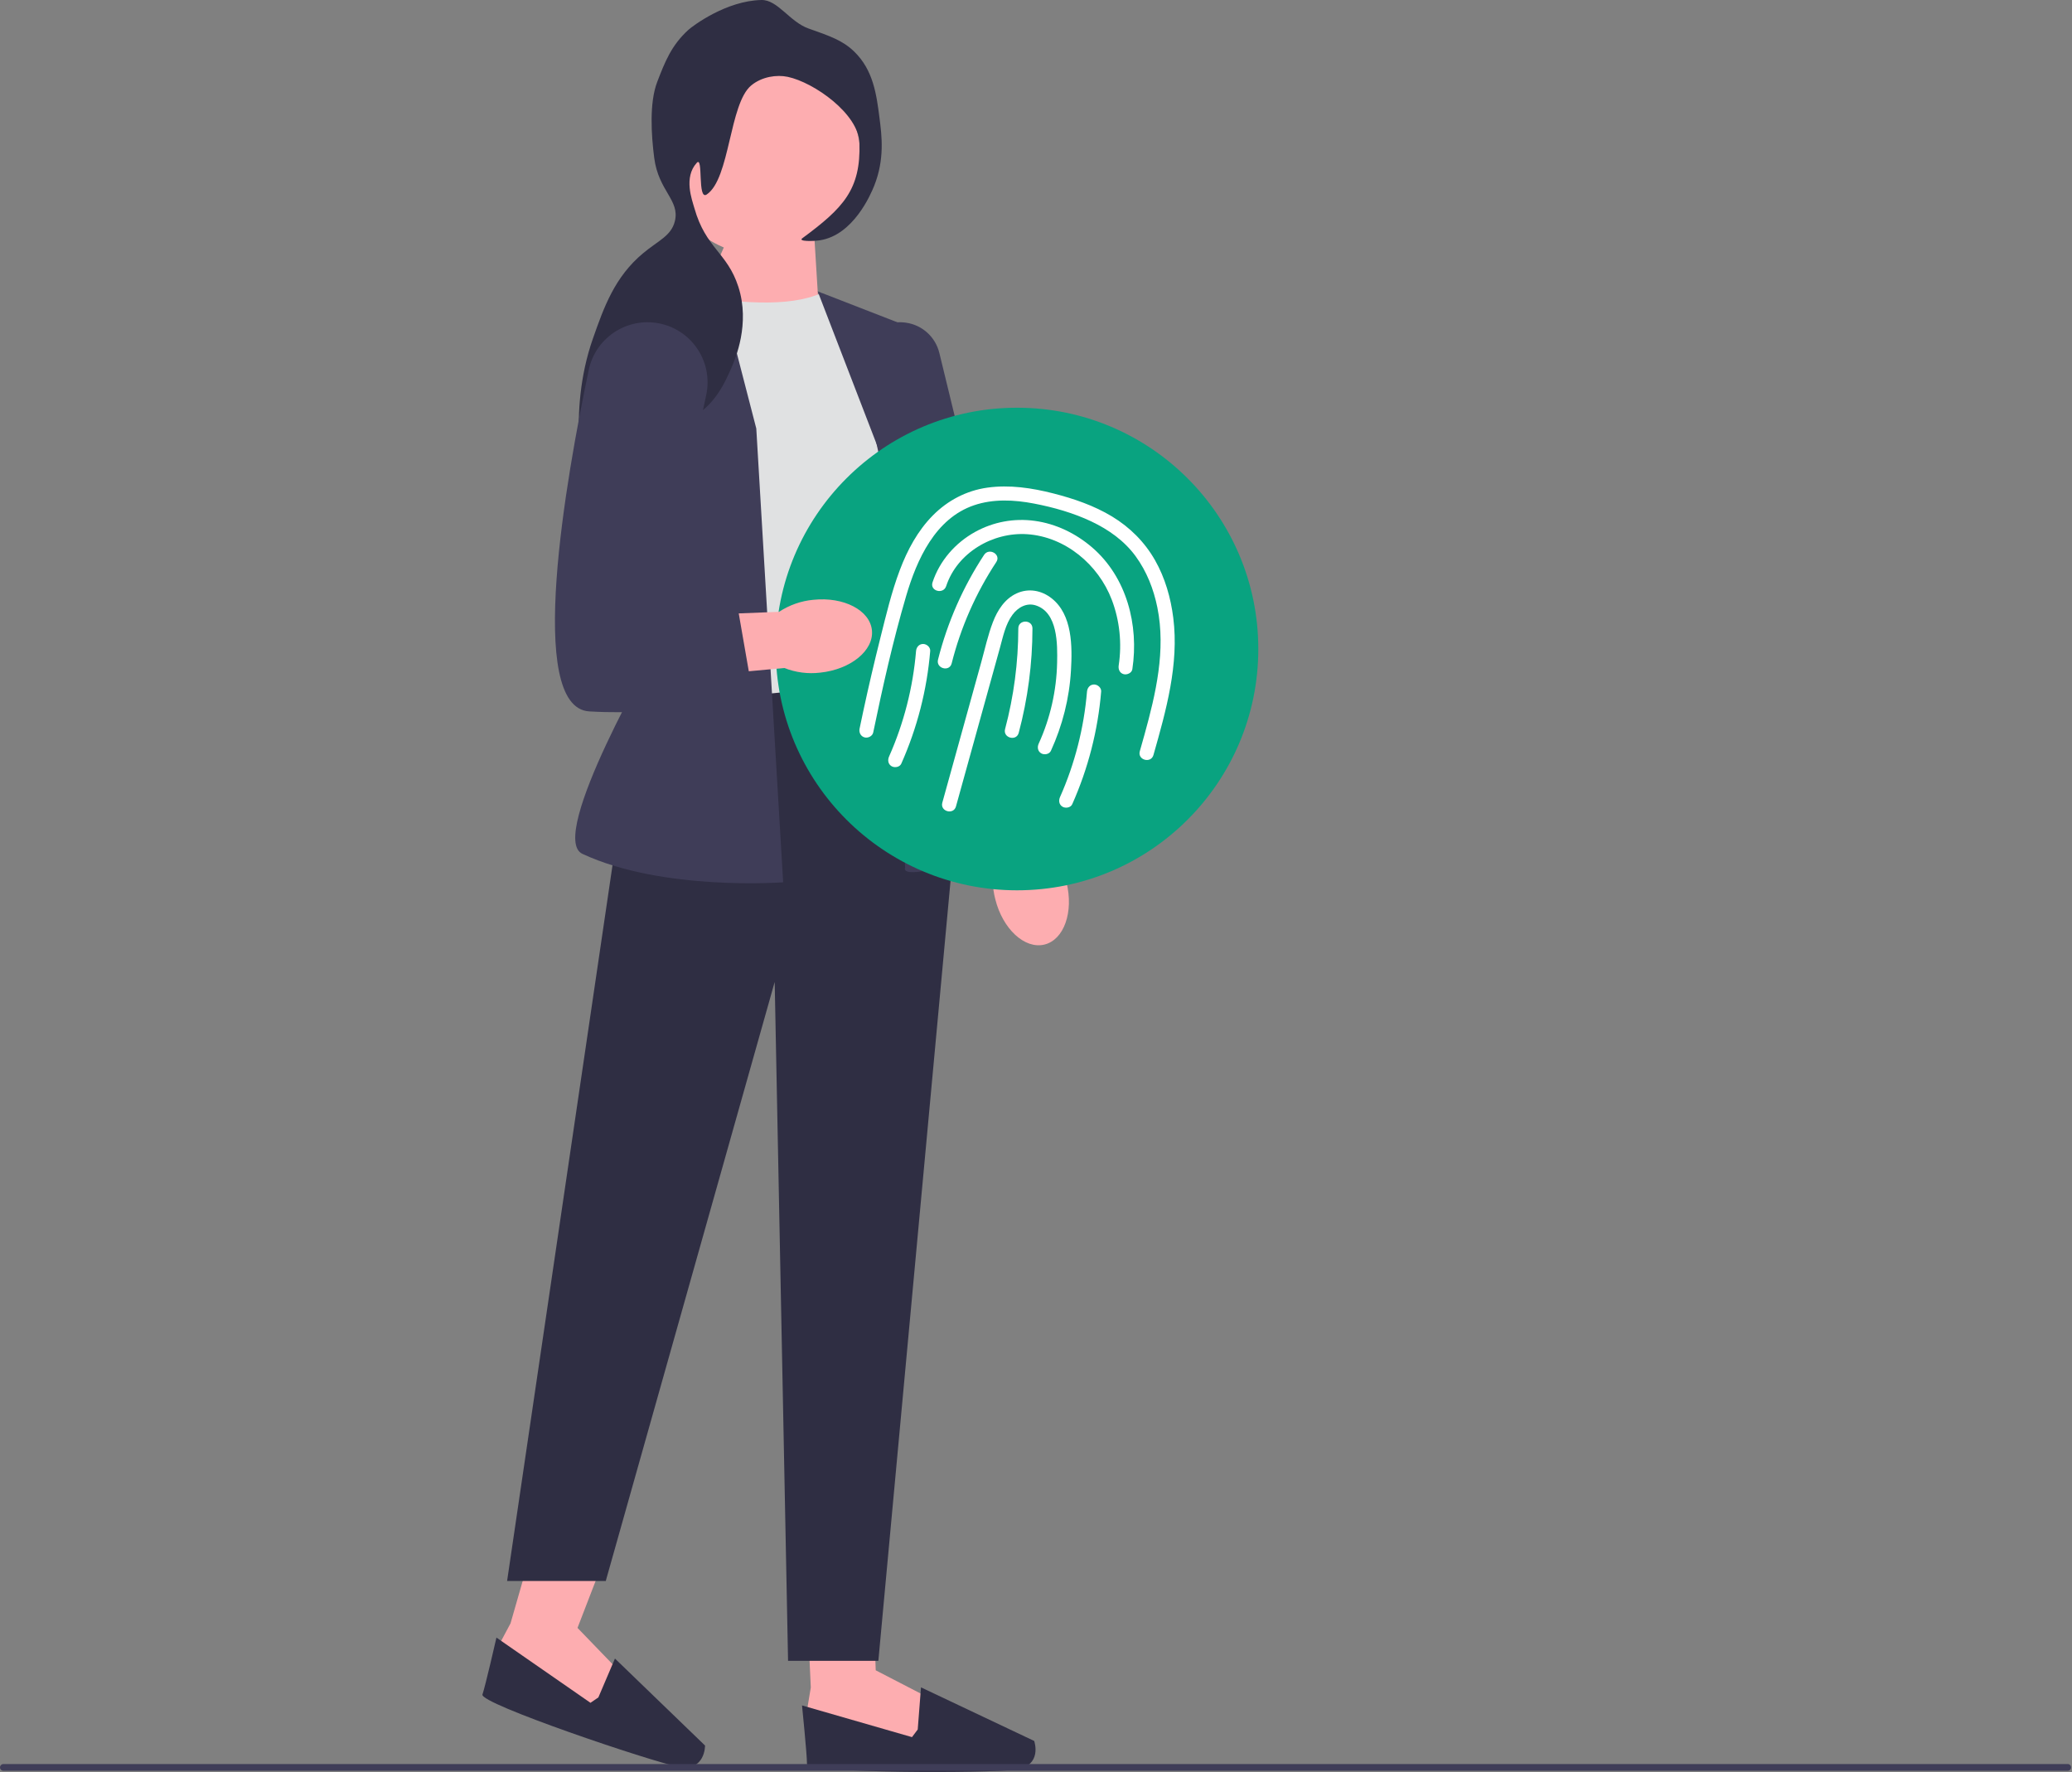 <svg width="732" height="626" viewBox="0 0 732 626" fill="none" xmlns="http://www.w3.org/2000/svg">
<rect x="0" y="0" width="732" height="626" fill="#808080" stroke="none"/>
<g clip-path="url(#clip0_146_534)">
<path d="M376.763 311.697C379.383 322.197 375.878 332.051 368.934 333.704C361.991 335.358 354.239 328.186 351.62 317.681C350.513 313.499 350.464 309.116 351.475 304.897L340.956 260.267L362.82 255.807L370.869 300.279C373.755 303.57 375.776 307.485 376.763 311.697Z" fill="#FDADB0"/>
<path d="M285.095 566.897L286.442 596.149L285.093 604.244L289.814 613.687L326.913 617.734L328.937 600.196L309.376 590.078L308.807 573.55L285.095 566.897Z" fill="#FDADB0"/>
<path d="M324.215 610.989L322.191 613.687L283.34 602.491C283.34 602.491 285.093 619.758 285.093 623.13C285.093 626.503 349.173 626.503 358.815 625.154C368.458 623.805 365.361 615.036 365.361 615.036L325.373 596.107L324.215 610.989Z" fill="#2F2E43"/>
<path d="M188.439 545.365L180.354 573.509L176.485 580.746L177.937 591.204L211.789 606.911L219.319 590.943L204.024 575.097L213.619 550.219L188.439 545.365Z" fill="#FDADB0"/>
<path d="M211.392 599.657L208.611 601.566L175.386 578.525C175.386 578.525 171.52 595.445 170.441 598.64C169.362 601.835 230.072 622.342 239.639 624.15C249.206 625.958 249.079 616.659 249.079 616.659L217.252 585.929L211.392 599.657Z" fill="#2F2E43"/>
<path d="M287.71 83.967L289.127 106.973L246.169 109.152L259.472 78.842L287.71 83.967Z" fill="#FDADB0"/>
<path d="M290.223 103.532C278.708 108.667 260.291 107.262 239.42 103.532L236.158 248.128C236.158 248.128 301.446 261.254 323.894 237.035L312.079 118.89L290.223 103.532Z" fill="#E0E1E2"/>
<path d="M316.805 240.579L224.635 249.689L179.149 558.536H214.002L273.682 346.909L278.408 586.742H310.307L337.48 293.153L316.805 240.579Z" fill="#2F2E43"/>
<path d="M252.524 94.671L221.556 112.997C209.824 119.939 204.295 133.953 208.125 147.036L232.059 228.782C232.059 228.782 193.085 295.74 205.749 301.647C234.208 314.921 276.676 311.689 276.676 311.689L267.184 151.38L252.524 94.671Z" fill="#3F3D58"/>
<path d="M288.877 102.924L323.893 116.527L332.164 217.541L355.324 298.917C316.096 313.236 319.758 306.563 319.758 306.563L313.26 166.148L288.877 102.924Z" fill="#3F3D58"/>
<path d="M340.031 297.196L339.911 296.643L304.117 131.092C303.117 126.467 304.396 121.83 307.625 118.371C310.855 114.911 315.394 113.317 320.078 113.998C325.856 114.838 330.481 119.046 331.861 124.719L371.177 286.325L340.031 297.196Z" fill="#3F3D58"/>
<path d="M269.07 90.079C288.318 90.079 303.922 74.475 303.922 55.227C303.922 35.979 288.318 20.375 269.07 20.375C249.822 20.375 234.218 35.979 234.218 55.227C234.218 74.475 249.822 90.079 269.07 90.079Z" fill="#FDADB0"/>
<path d="M285.651 10.073C293.328 12.771 297.721 14.315 301.744 18.192C308.541 24.74 309.663 33.49 310.705 41.62C311.52 47.981 312.575 56.205 308.85 65.6C307.579 68.807 301.413 83.093 289.611 84.898C287.294 85.252 281.852 85.346 283.421 84.188C297.936 73.471 304.131 67.002 303.623 50.486C303.308 40.224 287.627 29.144 278.316 27.152C274.393 26.313 269.171 27.08 265.427 30.154C257.601 36.578 257.935 63.145 249.683 68.698C246.29 70.982 248.551 54.905 246.16 57.512C241.442 62.657 244.468 70.535 245.316 73.535C249.337 87.766 256.92 89.158 260.848 101.311C265.089 114.431 259.751 126.784 258.485 129.713C256.284 134.808 252.505 143.553 243.872 147.749C232.914 153.074 224.276 146.14 219.182 152.085C216.334 155.408 217.874 158.928 212.73 169.265C211.051 172.639 210.212 174.327 209.469 174.267C205.951 173.984 200.257 145.829 209.467 119.609C213.332 108.605 217.119 97.825 227.27 89.394C232.636 84.938 237.137 83.334 238.418 78.129C240.249 70.693 232.649 67.52 231.125 55.788C230.083 47.764 229.352 36.289 232.185 28.933C234.86 21.988 237.183 15.958 243.261 10.492C244.721 9.178 256.506 0.253 269.002 0.001C274.755 -0.114 278.981 7.729 285.651 10.073Z" fill="#2F2E43"/>
<path d="M359.295 314.523C406.373 314.523 444.538 276.358 444.538 229.28C444.538 182.201 406.373 144.037 359.295 144.037C312.216 144.037 274.052 182.201 274.052 229.28C274.052 276.358 312.216 314.523 359.295 314.523Z" fill="#09A380"/>
<path d="M337.726 284.894C342.9 266.227 348.075 247.561 353.25 228.895C354.352 224.921 355.204 220.507 357.726 217.135C359.675 214.527 362.741 212.821 365.987 213.894C373.724 216.45 373.599 227.615 373.461 234.128C373.254 243.961 371.034 253.772 366.948 262.722C366.388 263.949 366.598 265.413 367.845 266.142C368.92 266.771 370.702 266.48 371.266 265.245C375.357 256.284 377.789 246.691 378.354 236.848C378.842 228.355 378.879 217.154 371.518 211.366C367.92 208.537 363.328 207.696 359.109 209.652C354.941 211.584 352.395 215.585 350.795 219.728C349.015 224.334 347.955 229.274 346.637 234.027L342.391 249.343C339.229 260.75 336.067 272.157 332.904 283.564C332.043 286.67 336.866 287.995 337.726 284.894Z" fill="white"/>
<path d="M359.896 258.897C363.098 246.878 364.734 234.45 364.748 222.012C364.751 218.794 359.751 218.789 359.748 222.012C359.735 234.028 358.168 245.956 355.075 257.568C354.246 260.68 359.067 262.008 359.896 258.897Z" fill="white"/>
<path d="M308.494 258.753C311.845 242.596 315.472 226.387 320.123 210.548C323.894 197.705 330.397 183.151 344.121 178.494C350.937 176.181 358.324 176.554 365.301 177.896C372.219 179.226 379.226 181.207 385.601 184.236C391.637 187.104 397.221 191.056 401.194 196.501C405.116 201.875 407.558 208.112 408.875 214.608C411.93 229.681 408.334 245.079 404.305 259.607C403.769 261.54 403.221 263.47 402.672 265.4C401.791 268.501 406.614 269.824 407.493 266.73C411.946 251.067 416.571 234.705 414.496 218.266C413.599 211.157 411.605 204.173 408.051 197.916C404.41 191.505 399.155 186.264 392.856 182.454C386.503 178.612 379.352 176.167 372.191 174.331C364.584 172.382 356.669 171.181 348.835 172.271C341.447 173.298 334.792 176.801 329.561 182.089C324.202 187.507 320.578 194.276 317.904 201.351C314.954 209.154 313.028 217.35 311 225.428C308.855 233.966 306.855 242.54 304.999 251.145C304.548 253.236 304.107 255.329 303.672 257.423C303.398 258.744 304.058 260.125 305.418 260.499C306.657 260.839 308.218 260.081 308.494 258.753Z" fill="white"/>
<path d="M334.264 207.066C338.163 195.235 350.719 187.91 362.875 188.722C376.35 189.622 388.029 199.462 392.76 211.846C395.571 219.204 396.396 227.303 395.214 235.089C395.012 236.422 395.55 237.777 396.961 238.164C398.143 238.489 399.832 237.761 400.036 236.418C402.398 220.856 398.057 203.898 385.81 193.375C380.067 188.44 373.033 185.024 365.503 184.002C358.261 183.018 350.961 184.358 344.551 187.884C337.518 191.751 331.963 198.089 329.443 205.737C328.433 208.8 333.26 210.113 334.264 207.066Z" fill="white"/>
<path d="M323.625 229.998C322.551 242.824 319.318 255.507 314.088 267.27C313.54 268.503 313.73 269.957 314.985 270.691C316.05 271.314 317.854 271.034 318.406 269.794C324.019 257.168 327.472 243.77 328.625 229.998C328.738 228.65 327.395 227.498 326.125 227.498C324.679 227.498 323.738 228.646 323.625 229.998Z" fill="white"/>
<path d="M384.02 244.315C382.947 257.141 379.714 269.824 374.484 281.588C373.936 282.82 374.125 284.274 375.381 285.008C376.446 285.631 378.25 285.351 378.801 284.111C384.415 271.485 387.867 258.088 389.02 244.315C389.133 242.968 387.791 241.815 386.52 241.815C385.074 241.815 384.134 242.964 384.02 244.315Z" fill="white"/>
<path d="M336.205 234.364C339.42 221.615 344.747 209.533 351.974 198.55C353.748 195.854 349.42 193.346 347.657 196.026C340.213 207.339 334.695 219.904 331.383 233.035C330.596 236.156 335.417 237.487 336.205 234.364Z" fill="white"/>
<path d="M0 624.383C0 625.043 0.53 625.573 1.19 625.573H730.48C731.14 625.573 731.67 625.043 731.67 624.383C731.67 623.723 731.14 623.193 730.48 623.193H1.19C0.53 623.193 0 623.723 0 624.383Z" fill="#3F3D58"/>
<path d="M287.343 211.895C298.106 210.763 307.375 215.606 308.046 222.713C308.716 229.819 300.535 236.496 289.767 237.627C285.472 238.14 281.124 237.579 277.088 235.99L231.427 240.19L230.057 217.918L275.215 216.141C278.876 213.742 283.035 212.286 287.343 211.895Z" fill="#FDADB0"/>
<path d="M231.713 114.053C220.66 112.497 210.291 119.764 207.993 130.687C199.979 168.794 185.596 249.968 208.185 251.323C237.722 253.096 266.076 246.007 266.076 246.007L258.988 205.247L235.949 202.884L249.501 139.498C252.074 127.462 243.9 115.77 231.713 114.053Z" fill="#3F3D58"/>
</g>
<defs>
<clipPath id="clip0_146_534">
<rect width="731.67" height="625.997" fill="white"/>
</clipPath>
</defs>
</svg>
